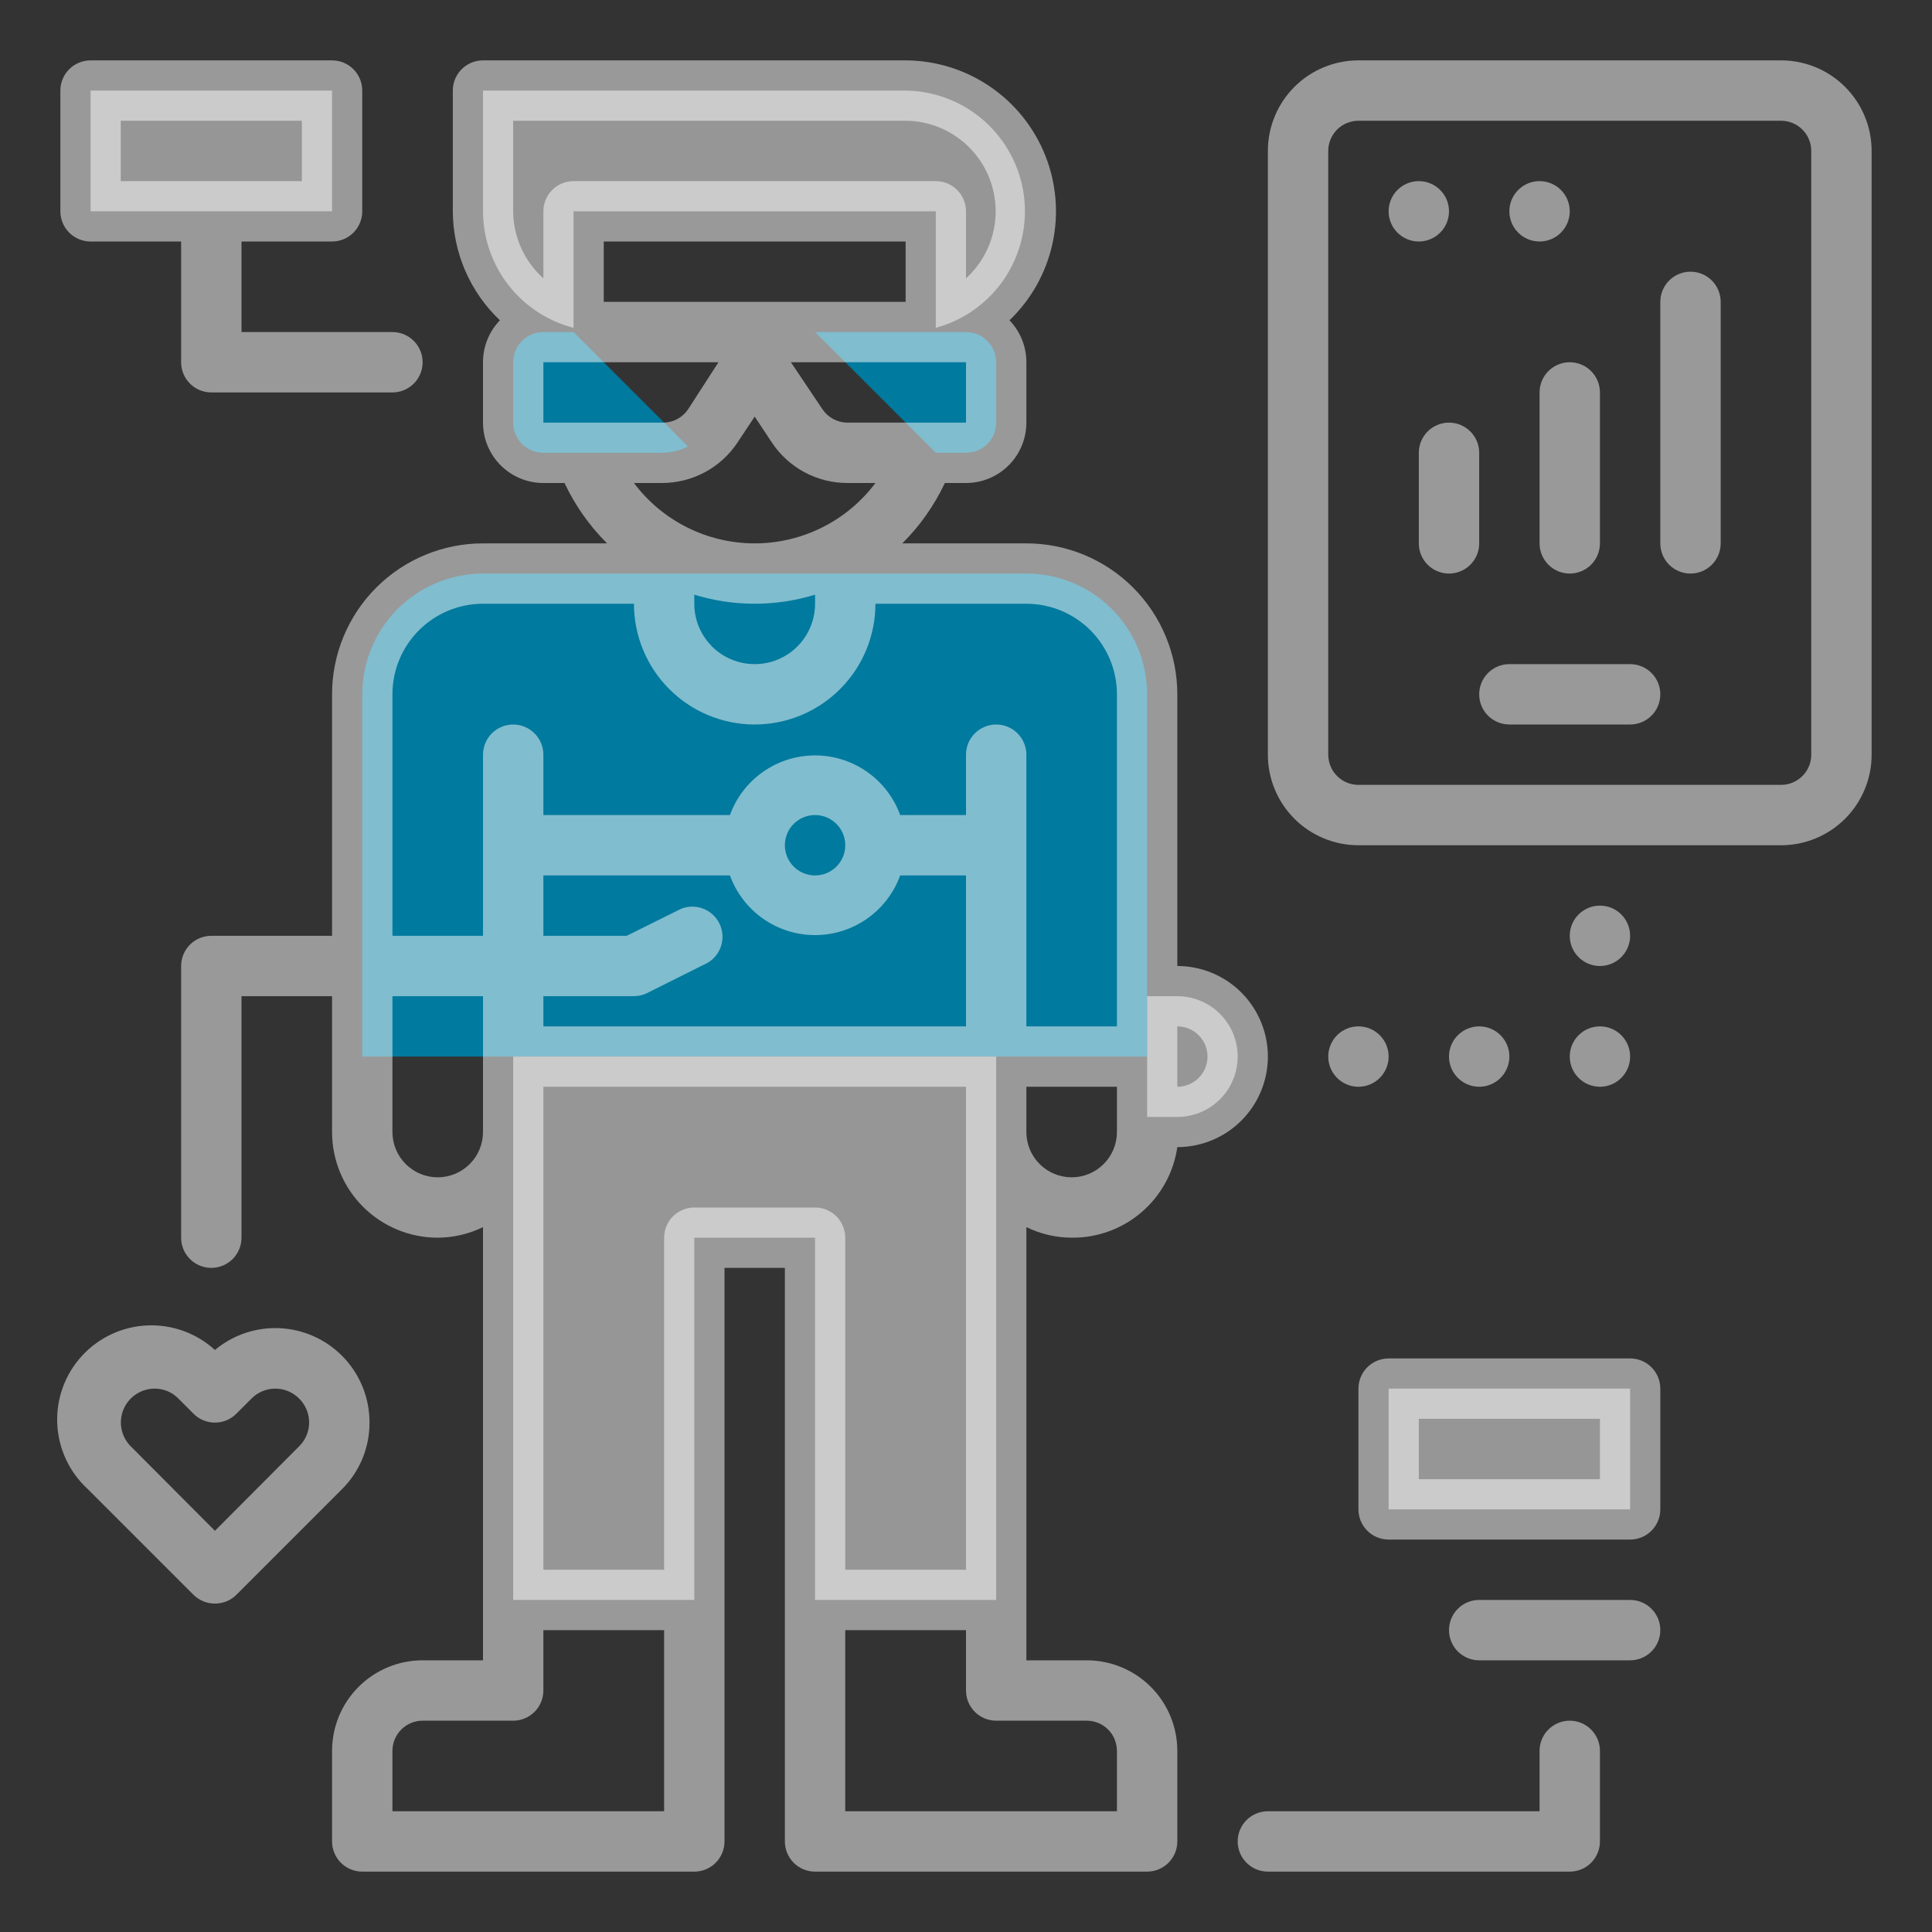 <svg width="512" height="512" viewBox="0 0 512 512" fill="none" xmlns="http://www.w3.org/2000/svg">
<rect x="0" y="0" width="512" height="512" fill="#333333" stroke="none"/>
<path d="M272 152H128C119.513 152 111.374 155.371 105.373 161.373C99.371 167.374 96 175.513 96 184V280H304V184C304 175.513 300.629 167.374 294.627 161.373C288.626 155.371 280.487 152 272 152Z" fill="#007A9E"/>
<path d="M136 280V424H184V328H216V424H264V280H136Z" fill="#969696"/>
<path d="M304 264H312C316.243 264 320.313 265.686 323.314 268.686C326.314 271.687 328 275.757 328 280C328 284.243 326.314 288.313 323.314 291.314C320.313 294.314 316.243 296 312 296H304V264Z" fill="#969696"/>
<path d="M256 88H216L248 120H256C258.122 120 260.157 119.157 261.657 117.657C263.157 116.157 264 114.122 264 112V96C264 93.878 263.157 91.843 261.657 90.343C260.157 88.843 258.122 88 256 88Z" fill="#007A9E"/>
<path d="M144 88C141.878 88 139.843 88.843 138.343 90.343C136.843 91.843 136 93.878 136 96V112C136 114.122 136.843 116.157 138.343 117.657C139.843 119.157 141.878 120 144 120H175.44C177.83 119.961 180.181 119.387 182.32 118.32L152 88H144Z" fill="#007A9E"/>
<path d="M240 24H128V56C128.023 63.077 130.391 69.946 134.733 75.533C139.076 81.121 145.148 85.111 152 86.88V56H248V86.88C255.452 84.857 261.921 80.208 266.214 73.79C270.507 67.372 272.335 59.619 271.361 51.959C270.386 44.299 266.675 37.25 260.911 32.112C255.148 26.974 247.721 24.093 240 24Z" fill="#969696"/>
<path d="M24 24H88V56H24V24Z" fill="#969696"/>
<path d="M368 368H432V400H368V368Z" fill="#969696"/>
<path d="M272 325.2C275.738 327.026 279.84 327.983 284 328C290.782 328.07 297.359 325.675 302.509 321.261C307.659 316.847 311.031 310.713 312 304C318.365 304 324.47 301.471 328.971 296.971C333.471 292.47 336 286.365 336 280C336 273.635 333.471 267.53 328.971 263.029C324.47 258.529 318.365 256 312 256V184C312 173.391 307.786 163.217 300.284 155.716C292.783 148.214 282.609 144 272 144H239.12C243.779 139.361 247.596 133.947 250.4 128H256C260.243 128 264.313 126.314 267.314 123.314C270.314 120.313 272 116.243 272 112V96C272.004 91.853 270.398 87.866 267.52 84.88C273.275 79.365 277.251 72.257 278.938 64.467C280.625 56.677 279.947 48.561 276.99 41.159C274.032 33.757 268.931 27.408 262.341 22.925C255.75 18.442 247.971 16.031 240 16H128C125.878 16 123.843 16.843 122.343 18.343C120.843 19.843 120 21.878 120 24V56C120.02 61.407 121.136 66.755 123.281 71.719C125.426 76.682 128.556 81.16 132.48 84.88C129.602 87.866 127.996 91.853 128 96V112C128 116.243 129.686 120.313 132.686 123.314C135.687 126.314 139.757 128 144 128H149.6C152.404 133.947 156.221 139.361 160.88 144H128C117.391 144 107.217 148.214 99.716 155.716C92.214 163.217 88 173.391 88 184V248H56C53.878 248 51.843 248.843 50.343 250.343C48.843 251.843 48 253.878 48 256V328C48 330.122 48.843 332.157 50.343 333.657C51.843 335.157 53.878 336 56 336C58.122 336 60.157 335.157 61.657 333.657C63.157 332.157 64 330.122 64 328V264H88V300C88 307.426 90.95 314.548 96.201 319.799C101.452 325.05 108.574 328 116 328C120.16 327.983 124.262 327.026 128 325.2V440H112C105.635 440 99.53 442.529 95.029 447.029C90.529 451.53 88 457.635 88 464V488C88 490.122 88.843 492.157 90.343 493.657C91.843 495.157 93.878 496 96 496H184C186.122 496 188.157 495.157 189.657 493.657C191.157 492.157 192 490.122 192 488V336H208V488C208 490.122 208.843 492.157 210.343 493.657C211.843 495.157 213.878 496 216 496H304C306.122 496 308.157 495.157 309.657 493.657C311.157 492.157 312 490.122 312 488V464C312 457.635 309.471 451.53 304.971 447.029C300.47 442.529 294.365 440 288 440H272V325.2ZM144 264H168C169.252 263.992 170.485 263.691 171.6 263.12L187.6 255.12C189.331 254.079 190.604 252.421 191.163 250.48C191.722 248.539 191.526 246.458 190.615 244.656C189.703 242.853 188.144 241.462 186.249 240.761C184.354 240.061 182.265 240.103 180.4 240.88L166.08 248H144V232H193.44C195.122 236.633 198.189 240.636 202.225 243.465C206.262 246.294 211.071 247.812 216 247.812C220.929 247.812 225.738 246.294 229.775 243.465C233.811 240.636 236.878 236.633 238.56 232H256V272H144V264ZM208 224C208 222.418 208.469 220.871 209.348 219.555C210.227 218.24 211.477 217.214 212.939 216.609C214.4 216.003 216.009 215.845 217.561 216.154C219.113 216.462 220.538 217.224 221.657 218.343C222.776 219.462 223.538 220.887 223.846 222.439C224.155 223.991 223.997 225.6 223.391 227.061C222.786 228.523 221.76 229.773 220.445 230.652C219.129 231.531 217.582 232 216 232C213.878 232 211.843 231.157 210.343 229.657C208.843 228.157 208 226.122 208 224ZM296 300C296 303.183 294.736 306.235 292.485 308.485C290.235 310.736 287.183 312 284 312C280.817 312 277.765 310.736 275.515 308.485C273.264 306.235 272 303.183 272 300V288H296V300ZM320 280C320 282.122 319.157 284.157 317.657 285.657C316.157 287.157 314.122 288 312 288V272C314.122 272 316.157 272.843 317.657 274.343C319.157 275.843 320 277.878 320 280ZM184 157.6C194.427 160.798 205.573 160.798 216 157.6V160C216 164.243 214.314 168.313 211.314 171.314C208.313 174.314 204.243 176 200 176C195.757 176 191.687 174.314 188.686 171.314C185.686 168.313 184 164.243 184 160V157.6ZM256 112H224.56C223.242 111.993 221.947 111.661 220.788 111.033C219.63 110.405 218.645 109.5 217.92 108.4L209.6 96H256V112ZM240 80H160V64H240V80ZM136 32H240C244.832 32.029 249.543 33.515 253.516 36.265C257.49 39.015 260.54 42.901 262.269 47.413C263.998 51.925 264.325 56.854 263.206 61.555C262.087 66.256 259.576 70.51 256 73.76V56C256 53.878 255.157 51.843 253.657 50.343C252.157 48.843 250.122 48 248 48H152C149.878 48 147.843 48.843 146.343 50.343C144.843 51.843 144 53.878 144 56V73.76C141.499 71.523 139.495 68.787 138.117 65.728C136.739 62.669 136.018 59.355 136 56V32ZM144 96H190.4L182.4 108.4C181.675 109.5 180.69 110.405 179.532 111.033C178.373 111.661 177.078 111.993 175.76 112H144V96ZM175.44 128C179.399 128.001 183.297 127.023 186.787 125.153C190.277 123.283 193.249 120.578 195.44 117.28L200 110.4L204.56 117.28C206.751 120.578 209.723 123.283 213.213 125.153C216.703 127.023 220.601 128.001 224.56 128H232C228.274 132.968 223.443 137 217.889 139.777C212.334 142.554 206.21 144 200 144C193.79 144 187.666 142.554 182.111 139.777C176.557 137 171.726 132.968 168 128H175.44ZM104 184C104 177.635 106.529 171.53 111.029 167.029C115.53 162.529 121.635 160 128 160H168C168 168.487 171.371 176.626 177.373 182.627C183.374 188.629 191.513 192 200 192C208.487 192 216.626 188.629 222.627 182.627C228.629 176.626 232 168.487 232 160H272C278.365 160 284.47 162.529 288.971 167.029C293.471 171.53 296 177.635 296 184V272H272V200C272 197.878 271.157 195.843 269.657 194.343C268.157 192.843 266.122 192 264 192C261.878 192 259.843 192.843 258.343 194.343C256.843 195.843 256 197.878 256 200V216H238.56C236.878 211.367 233.811 207.364 229.775 204.535C225.738 201.706 220.929 200.188 216 200.188C211.071 200.188 206.262 201.706 202.225 204.535C198.189 207.364 195.122 211.367 193.44 216H144V200C144 197.878 143.157 195.843 141.657 194.343C140.157 192.843 138.122 192 136 192C133.878 192 131.843 192.843 130.343 194.343C128.843 195.843 128 197.878 128 200V248H104V184ZM116 312C112.817 312 109.765 310.736 107.515 308.485C105.264 306.235 104 303.183 104 300V264H128V300C128 303.183 126.736 306.235 124.485 308.485C122.235 310.736 119.183 312 116 312ZM176 480H104V464C104 461.878 104.843 459.843 106.343 458.343C107.843 456.843 109.878 456 112 456H136C138.122 456 140.157 455.157 141.657 453.657C143.157 452.157 144 450.122 144 448V432H176V480ZM184 320C181.878 320 179.843 320.843 178.343 322.343C176.843 323.843 176 325.878 176 328V416H144V288H256V416H224V328C224 325.878 223.157 323.843 221.657 322.343C220.157 320.843 218.122 320 216 320H184ZM288 456C290.122 456 292.157 456.843 293.657 458.343C295.157 459.843 296 461.878 296 464V480H224V432H256V448C256 450.122 256.843 452.157 258.343 453.657C259.843 455.157 261.878 456 264 456H288Z" fill="white" fill-opacity="0.5"/>
<path d="M24 64H48V96C48 98.122 48.843 100.157 50.343 101.657C51.843 103.157 53.878 104 56 104H104C106.122 104 108.157 103.157 109.657 101.657C111.157 100.157 112 98.122 112 96C112 93.878 111.157 91.843 109.657 90.343C108.157 88.843 106.122 88 104 88H64V64H88C90.122 64 92.157 63.157 93.657 61.657C95.157 60.157 96 58.122 96 56V24C96 21.878 95.157 19.843 93.657 18.343C92.157 16.843 90.122 16 88 16H24C21.878 16 19.843 16.843 18.343 18.343C16.843 19.843 16 21.878 16 24V56C16 58.122 16.843 60.157 18.343 61.657C19.843 63.157 21.878 64 24 64ZM32 32H80V48H32V32Z" fill="white" fill-opacity="0.5"/>
<path d="M432 360H368C365.878 360 363.843 360.843 362.343 362.343C360.843 363.843 360 365.878 360 368V400C360 402.122 360.843 404.157 362.343 405.657C363.843 407.157 365.878 408 368 408H432C434.122 408 436.157 407.157 437.657 405.657C439.157 404.157 440 402.122 440 400V368C440 365.878 439.157 363.843 437.657 362.343C436.157 360.843 434.122 360 432 360ZM424 392H376V376H424V392Z" fill="white" fill-opacity="0.5"/>
<path d="M432 424H392C389.878 424 387.843 424.843 386.343 426.343C384.843 427.843 384 429.878 384 432C384 434.122 384.843 436.157 386.343 437.657C387.843 439.157 389.878 440 392 440H432C434.122 440 436.157 439.157 437.657 437.657C439.157 436.157 440 434.122 440 432C440 429.878 439.157 427.843 437.657 426.343C436.157 424.843 434.122 424 432 424Z" fill="white" fill-opacity="0.5"/>
<path d="M416 456C413.878 456 411.843 456.843 410.343 458.343C408.843 459.843 408 461.878 408 464V480H336C333.878 480 331.843 480.843 330.343 482.343C328.843 483.843 328 485.878 328 488C328 490.122 328.843 492.157 330.343 493.657C331.843 495.157 333.878 496 336 496H416C418.122 496 420.157 495.157 421.657 493.657C423.157 492.157 424 490.122 424 488V464C424 461.878 423.157 459.843 421.657 458.343C420.157 456.843 418.122 456 416 456Z" fill="white" fill-opacity="0.5"/>
<path d="M472 16H360C353.635 16 347.53 18.529 343.029 23.029C338.529 27.53 336 33.635 336 40V200C336 206.365 338.529 212.47 343.029 216.971C347.53 221.471 353.635 224 360 224H472C478.365 224 484.47 221.471 488.971 216.971C493.471 212.47 496 206.365 496 200V40C496 33.635 493.471 27.53 488.971 23.029C484.47 18.529 478.365 16 472 16ZM480 200C480 202.122 479.157 204.157 477.657 205.657C476.157 207.157 474.122 208 472 208H360C357.878 208 355.843 207.157 354.343 205.657C352.843 204.157 352 202.122 352 200V40C352 37.878 352.843 35.843 354.343 34.343C355.843 32.843 357.878 32 360 32H472C474.122 32 476.157 32.843 477.657 34.343C479.157 35.843 480 37.878 480 40V200Z" fill="white" fill-opacity="0.5"/>
<path d="M432 176H400C397.878 176 395.843 176.843 394.343 178.343C392.843 179.843 392 181.878 392 184C392 186.122 392.843 188.157 394.343 189.657C395.843 191.157 397.878 192 400 192H432C434.122 192 436.157 191.157 437.657 189.657C439.157 188.157 440 186.122 440 184C440 181.878 439.157 179.843 437.657 178.343C436.157 176.843 434.122 176 432 176Z" fill="white" fill-opacity="0.5"/>
<path d="M376 64C380.418 64 384 60.418 384 56C384 51.582 380.418 48 376 48C371.582 48 368 51.582 368 56C368 60.418 371.582 64 376 64Z" fill="white" fill-opacity="0.5"/>
<path d="M408 64C412.418 64 416 60.418 416 56C416 51.582 412.418 48 408 48C403.582 48 400 51.582 400 56C400 60.418 403.582 64 408 64Z" fill="white" fill-opacity="0.5"/>
<path d="M392 120C392 117.878 391.157 115.843 389.657 114.343C388.157 112.843 386.122 112 384 112C381.878 112 379.843 112.843 378.343 114.343C376.843 115.843 376 117.878 376 120V144C376 146.122 376.843 148.157 378.343 149.657C379.843 151.157 381.878 152 384 152C386.122 152 388.157 151.157 389.657 149.657C391.157 148.157 392 146.122 392 144V120Z" fill="white" fill-opacity="0.5"/>
<path d="M408 104V144C408 146.122 408.843 148.157 410.343 149.657C411.843 151.157 413.878 152 416 152C418.122 152 420.157 151.157 421.657 149.657C423.157 148.157 424 146.122 424 144V104C424 101.878 423.157 99.843 421.657 98.343C420.157 96.843 418.122 96 416 96C413.878 96 411.843 96.843 410.343 98.343C408.843 99.843 408 101.878 408 104Z" fill="white" fill-opacity="0.5"/>
<path d="M448 72C445.878 72 443.843 72.843 442.343 74.343C440.843 75.843 440 77.878 440 80V144C440 146.122 440.843 148.157 442.343 149.657C443.843 151.157 445.878 152 448 152C450.122 152 452.157 151.157 453.657 149.657C455.157 148.157 456 146.122 456 144V80C456 77.878 455.157 75.843 453.657 74.343C452.157 72.843 450.122 72 448 72Z" fill="white" fill-opacity="0.5"/>
<path d="M424 256C428.418 256 432 252.418 432 248C432 243.582 428.418 240 424 240C419.582 240 416 243.582 416 248C416 252.418 419.582 256 424 256Z" fill="white" fill-opacity="0.5"/>
<path d="M392 288C396.418 288 400 284.418 400 280C400 275.582 396.418 272 392 272C387.582 272 384 275.582 384 280C384 284.418 387.582 288 392 288Z" fill="white" fill-opacity="0.5"/>
<path d="M424 288C428.418 288 432 284.418 432 280C432 275.582 428.418 272 424 272C419.582 272 416 275.582 416 280C416 284.418 419.582 288 424 288Z" fill="white" fill-opacity="0.5"/>
<path d="M360 288C364.418 288 368 284.418 368 280C368 275.582 364.418 272 360 272C355.582 272 352 275.582 352 280C352 284.418 355.582 288 360 288Z" fill="white" fill-opacity="0.5"/>
<path d="M97.92 376.96C97.928 372.21 96.581 367.556 94.036 363.545C91.491 359.535 87.855 356.333 83.554 354.317C79.253 352.301 74.466 351.554 69.755 352.164C65.045 352.774 60.606 354.715 56.96 357.76C52.069 353.294 45.605 350.953 38.989 351.253C32.372 351.553 26.146 354.469 21.68 359.36C17.214 364.251 14.873 370.715 15.173 377.331C15.473 383.948 18.389 390.174 23.28 394.64L51.28 422.64C52.028 423.381 52.914 423.968 53.889 424.366C54.863 424.764 55.907 424.966 56.96 424.96C58.013 424.966 59.056 424.764 60.031 424.366C61.006 423.968 61.892 423.381 62.64 422.64L90.64 394.64C92.967 392.324 94.809 389.568 96.058 386.532C97.308 383.497 97.941 380.243 97.92 376.96ZM79.28 383.28L56.96 405.68L34.64 383.28C33.393 382.027 32.545 380.433 32.202 378.699C31.859 376.965 32.036 375.169 32.712 373.535C33.387 371.902 34.531 370.505 35.998 369.52C37.466 368.535 39.192 368.006 40.96 368C42.137 367.991 43.304 368.22 44.39 368.674C45.476 369.127 46.459 369.796 47.28 370.64L51.28 374.64C52.024 375.39 52.908 375.985 53.883 376.391C54.858 376.797 55.904 377.006 56.96 377.006C58.016 377.006 59.062 376.797 60.037 376.391C61.011 375.985 61.896 375.39 62.64 374.64L66.64 370.64C67.466 369.803 68.45 369.139 69.535 368.685C70.62 368.232 71.784 367.998 72.96 367.998C74.136 367.998 75.3 368.232 76.385 368.685C77.47 369.139 78.454 369.803 79.28 370.64C80.117 371.466 80.781 372.45 81.235 373.535C81.689 374.62 81.922 375.784 81.922 376.96C81.922 378.136 81.689 379.3 81.235 380.385C80.781 381.47 80.117 382.454 79.28 383.28Z" fill="white" fill-opacity="0.5"/>
</svg>
